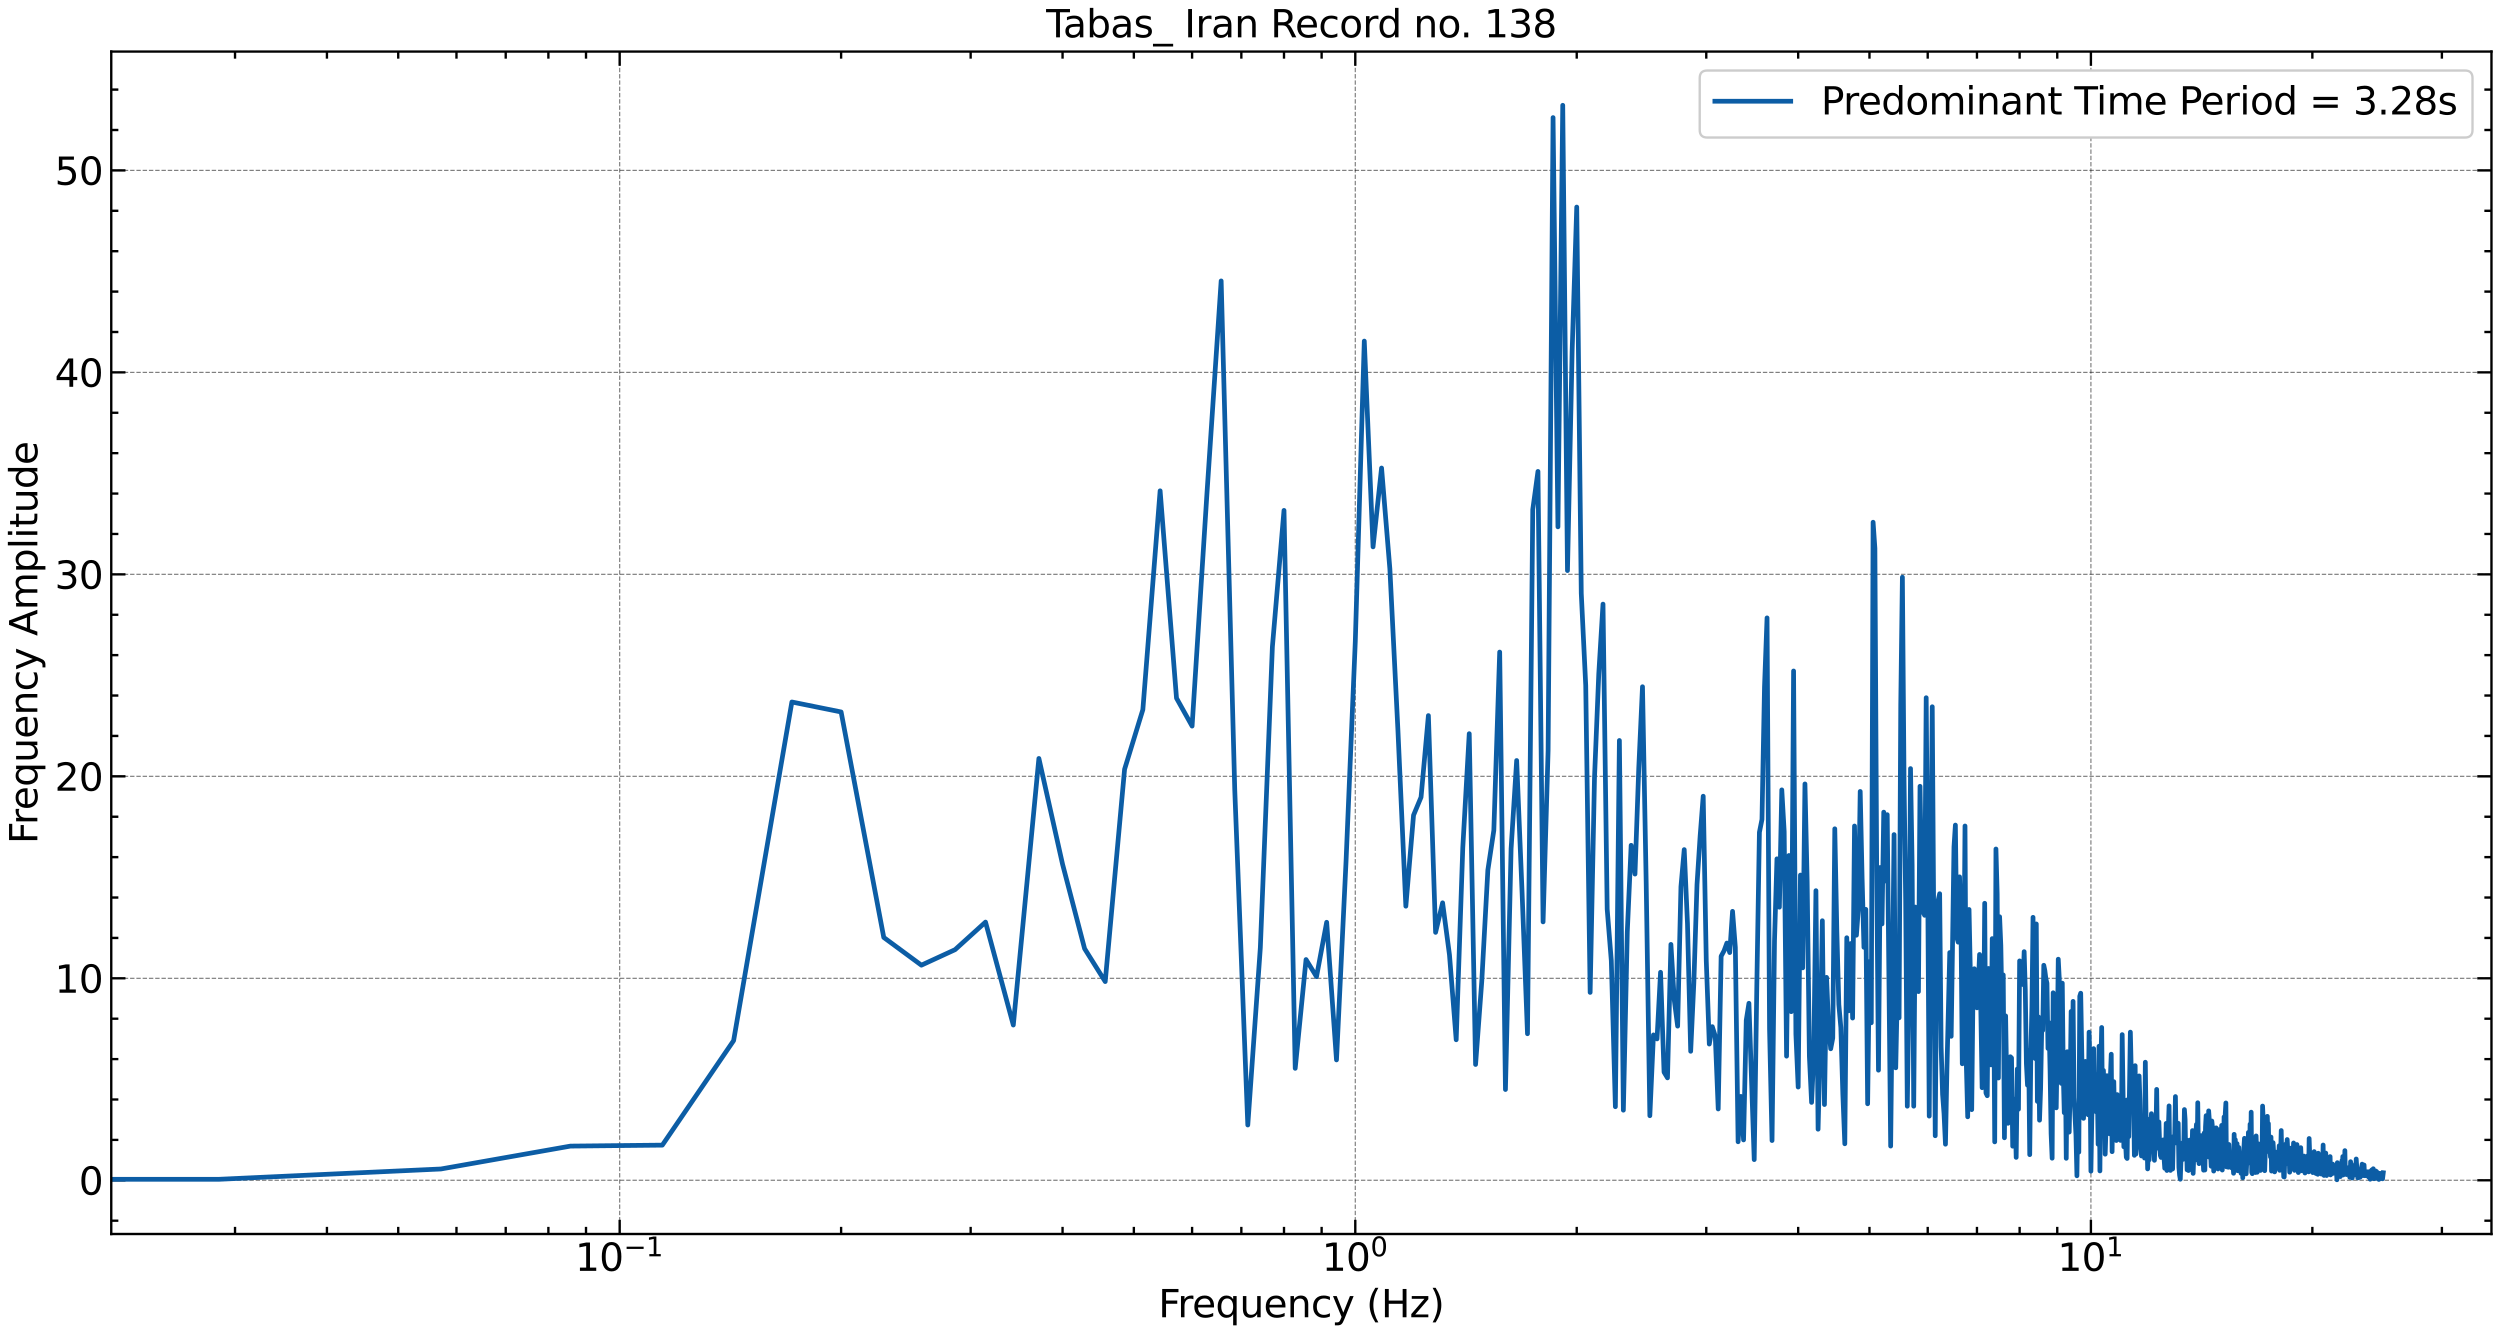 <?xml version="1.0" encoding="utf-8" standalone="no"?>
<!DOCTYPE svg PUBLIC "-//W3C//DTD SVG 1.1//EN"
  "http://www.w3.org/Graphics/SVG/1.1/DTD/svg11.dtd">
<svg xmlns:xlink="http://www.w3.org/1999/xlink" width="1054.945pt" height="562.788pt" viewBox="0 0 1054.945 562.788" xmlns="http://www.w3.org/2000/svg" version="1.1">
 <defs>
  <style type="text/css">*{stroke-linejoin: round; stroke-linecap: butt}</style>
 </defs>
 <g id="figure_1">
  <g id="patch_1">
   <path d="M 0 562.788 
L 1054.945 562.788 
L 1054.945 0 
L 0 0 
z
" style="fill: #ffffff"/>
  </g>
  <g id="axes_1">
   <g id="patch_2">
    <path d="M 46.945 520.717 
L 1051.345 520.717 
L 1051.345 21.758 
L 46.945 21.758 
z
" style="fill: #ffffff"/>
   </g>
   <g id="matplotlib.axis_1">
    <g id="xtick_1">
     <g id="line2d_1">
      <path d="M 261.487 520.717 
L 261.487 21.758 
" clip-path="url(#p6a8bb98119)" style="fill: none; stroke-dasharray: 1.85,0.8; stroke-dashoffset: 0; stroke: #000000; stroke-opacity: 0.5; stroke-width: 0.5"/>
     </g>
     <g id="line2d_2">
      <defs>
       <path id="mca5353587d" d="M 0 0 
L 0 -6 
" style="stroke: #000000"/>
      </defs>
      <g>
       <use xlink:href="#mca5353587d" x="261.487" y="520.717" style="stroke: #000000"/>
      </g>
     </g>
     <g id="line2d_3">
      <defs>
       <path id="me0966c2d0d" d="M 0 0 
L 0 6 
" style="stroke: #000000"/>
      </defs>
      <g>
       <use xlink:href="#me0966c2d0d" x="261.487" y="21.758" style="stroke: #000000"/>
      </g>
     </g>
     <g id="text_1">
      <!-- $\mathdefault{10^{-1}}$ -->
      <g transform="translate(242.687 536.375) scale(0.16 -0.16)">
       <defs>
        <path id="DejaVuSans-31" d="M 794 531 
L 1825 531 
L 1825 4091 
L 703 3866 
L 703 4441 
L 1819 4666 
L 2450 4666 
L 2450 531 
L 3481 531 
L 3481 0 
L 794 0 
L 794 531 
z
" transform="scale(0.016)"/>
        <path id="DejaVuSans-30" d="M 2034 4250 
Q 1547 4250 1301 3770 
Q 1056 3291 1056 2328 
Q 1056 1369 1301 889 
Q 1547 409 2034 409 
Q 2525 409 2770 889 
Q 3016 1369 3016 2328 
Q 3016 3291 2770 3770 
Q 2525 4250 2034 4250 
z
M 2034 4750 
Q 2819 4750 3233 4129 
Q 3647 3509 3647 2328 
Q 3647 1150 3233 529 
Q 2819 -91 2034 -91 
Q 1250 -91 836 529 
Q 422 1150 422 2328 
Q 422 3509 836 4129 
Q 1250 4750 2034 4750 
z
" transform="scale(0.016)"/>
        <path id="DejaVuSans-2212" d="M 678 2272 
L 4684 2272 
L 4684 1741 
L 678 1741 
L 678 2272 
z
" transform="scale(0.016)"/>
       </defs>
       <use xlink:href="#DejaVuSans-31" transform="translate(0 0.684)"/>
       <use xlink:href="#DejaVuSans-30" transform="translate(63.623 0.684)"/>
       <use xlink:href="#DejaVuSans-2212" transform="translate(128.203 38.966) scale(0.7)"/>
       <use xlink:href="#DejaVuSans-31" transform="translate(186.855 38.966) scale(0.7)"/>
      </g>
     </g>
    </g>
    <g id="xtick_2">
     <g id="line2d_4">
      <path d="M 571.902 520.717 
L 571.902 21.758 
" clip-path="url(#p6a8bb98119)" style="fill: none; stroke-dasharray: 1.85,0.8; stroke-dashoffset: 0; stroke: #000000; stroke-opacity: 0.5; stroke-width: 0.5"/>
     </g>
     <g id="line2d_5">
      <g>
       <use xlink:href="#mca5353587d" x="571.902" y="520.717" style="stroke: #000000"/>
      </g>
     </g>
     <g id="line2d_6">
      <g>
       <use xlink:href="#me0966c2d0d" x="571.902" y="21.758" style="stroke: #000000"/>
      </g>
     </g>
     <g id="text_2">
      <!-- $\mathdefault{10^{0}}$ -->
      <g transform="translate(557.822 536.375) scale(0.16 -0.16)">
       <use xlink:href="#DejaVuSans-31" transform="translate(0 0.766)"/>
       <use xlink:href="#DejaVuSans-30" transform="translate(63.623 0.766)"/>
       <use xlink:href="#DejaVuSans-30" transform="translate(128.203 39.047) scale(0.7)"/>
      </g>
     </g>
    </g>
    <g id="xtick_3">
     <g id="line2d_7">
      <path d="M 882.318 520.717 
L 882.318 21.758 
" clip-path="url(#p6a8bb98119)" style="fill: none; stroke-dasharray: 1.85,0.8; stroke-dashoffset: 0; stroke: #000000; stroke-opacity: 0.5; stroke-width: 0.5"/>
     </g>
     <g id="line2d_8">
      <g>
       <use xlink:href="#mca5353587d" x="882.318" y="520.717" style="stroke: #000000"/>
      </g>
     </g>
     <g id="line2d_9">
      <g>
       <use xlink:href="#me0966c2d0d" x="882.318" y="21.758" style="stroke: #000000"/>
      </g>
     </g>
     <g id="text_3">
      <!-- $\mathdefault{10^{1}}$ -->
      <g transform="translate(868.238 536.375) scale(0.16 -0.16)">
       <use xlink:href="#DejaVuSans-31" transform="translate(0 0.684)"/>
       <use xlink:href="#DejaVuSans-30" transform="translate(63.623 0.684)"/>
       <use xlink:href="#DejaVuSans-31" transform="translate(128.203 38.966) scale(0.7)"/>
      </g>
     </g>
    </g>
    <g id="xtick_4">
     <g id="line2d_10">
      <defs>
       <path id="m214739eeca" d="M 0 0 
L 0 -3 
" style="stroke: #000000"/>
      </defs>
      <g>
       <use xlink:href="#m214739eeca" x="99.177" y="520.717" style="stroke: #000000"/>
      </g>
     </g>
     <g id="line2d_11">
      <defs>
       <path id="m23e80ca654" d="M 0 0 
L 0 3 
" style="stroke: #000000"/>
      </defs>
      <g>
       <use xlink:href="#m23e80ca654" x="99.177" y="21.758" style="stroke: #000000"/>
      </g>
     </g>
    </g>
    <g id="xtick_5">
     <g id="line2d_12">
      <g>
       <use xlink:href="#m214739eeca" x="137.96" y="520.717" style="stroke: #000000"/>
      </g>
     </g>
     <g id="line2d_13">
      <g>
       <use xlink:href="#m23e80ca654" x="137.96" y="21.758" style="stroke: #000000"/>
      </g>
     </g>
    </g>
    <g id="xtick_6">
     <g id="line2d_14">
      <g>
       <use xlink:href="#m214739eeca" x="168.042" y="520.717" style="stroke: #000000"/>
      </g>
     </g>
     <g id="line2d_15">
      <g>
       <use xlink:href="#m23e80ca654" x="168.042" y="21.758" style="stroke: #000000"/>
      </g>
     </g>
    </g>
    <g id="xtick_7">
     <g id="line2d_16">
      <g>
       <use xlink:href="#m214739eeca" x="192.621" y="520.717" style="stroke: #000000"/>
      </g>
     </g>
     <g id="line2d_17">
      <g>
       <use xlink:href="#m23e80ca654" x="192.621" y="21.758" style="stroke: #000000"/>
      </g>
     </g>
    </g>
    <g id="xtick_8">
     <g id="line2d_18">
      <g>
       <use xlink:href="#m214739eeca" x="213.403" y="520.717" style="stroke: #000000"/>
      </g>
     </g>
     <g id="line2d_19">
      <g>
       <use xlink:href="#m23e80ca654" x="213.403" y="21.758" style="stroke: #000000"/>
      </g>
     </g>
    </g>
    <g id="xtick_9">
     <g id="line2d_20">
      <g>
       <use xlink:href="#m214739eeca" x="231.404" y="520.717" style="stroke: #000000"/>
      </g>
     </g>
     <g id="line2d_21">
      <g>
       <use xlink:href="#m23e80ca654" x="231.404" y="21.758" style="stroke: #000000"/>
      </g>
     </g>
    </g>
    <g id="xtick_10">
     <g id="line2d_22">
      <g>
       <use xlink:href="#m214739eeca" x="247.283" y="520.717" style="stroke: #000000"/>
      </g>
     </g>
     <g id="line2d_23">
      <g>
       <use xlink:href="#m23e80ca654" x="247.283" y="21.758" style="stroke: #000000"/>
      </g>
     </g>
    </g>
    <g id="xtick_11">
     <g id="line2d_24">
      <g>
       <use xlink:href="#m214739eeca" x="354.931" y="520.717" style="stroke: #000000"/>
      </g>
     </g>
     <g id="line2d_25">
      <g>
       <use xlink:href="#m23e80ca654" x="354.931" y="21.758" style="stroke: #000000"/>
      </g>
     </g>
    </g>
    <g id="xtick_12">
     <g id="line2d_26">
      <g>
       <use xlink:href="#m214739eeca" x="409.593" y="520.717" style="stroke: #000000"/>
      </g>
     </g>
     <g id="line2d_27">
      <g>
       <use xlink:href="#m23e80ca654" x="409.593" y="21.758" style="stroke: #000000"/>
      </g>
     </g>
    </g>
    <g id="xtick_13">
     <g id="line2d_28">
      <g>
       <use xlink:href="#m214739eeca" x="448.376" y="520.717" style="stroke: #000000"/>
      </g>
     </g>
     <g id="line2d_29">
      <g>
       <use xlink:href="#m23e80ca654" x="448.376" y="21.758" style="stroke: #000000"/>
      </g>
     </g>
    </g>
    <g id="xtick_14">
     <g id="line2d_30">
      <g>
       <use xlink:href="#m214739eeca" x="478.458" y="520.717" style="stroke: #000000"/>
      </g>
     </g>
     <g id="line2d_31">
      <g>
       <use xlink:href="#m23e80ca654" x="478.458" y="21.758" style="stroke: #000000"/>
      </g>
     </g>
    </g>
    <g id="xtick_15">
     <g id="line2d_32">
      <g>
       <use xlink:href="#m214739eeca" x="503.037" y="520.717" style="stroke: #000000"/>
      </g>
     </g>
     <g id="line2d_33">
      <g>
       <use xlink:href="#m23e80ca654" x="503.037" y="21.758" style="stroke: #000000"/>
      </g>
     </g>
    </g>
    <g id="xtick_16">
     <g id="line2d_34">
      <g>
       <use xlink:href="#m214739eeca" x="523.818" y="520.717" style="stroke: #000000"/>
      </g>
     </g>
     <g id="line2d_35">
      <g>
       <use xlink:href="#m23e80ca654" x="523.818" y="21.758" style="stroke: #000000"/>
      </g>
     </g>
    </g>
    <g id="xtick_17">
     <g id="line2d_36">
      <g>
       <use xlink:href="#m214739eeca" x="541.82" y="520.717" style="stroke: #000000"/>
      </g>
     </g>
     <g id="line2d_37">
      <g>
       <use xlink:href="#m23e80ca654" x="541.82" y="21.758" style="stroke: #000000"/>
      </g>
     </g>
    </g>
    <g id="xtick_18">
     <g id="line2d_38">
      <g>
       <use xlink:href="#m214739eeca" x="557.698" y="520.717" style="stroke: #000000"/>
      </g>
     </g>
     <g id="line2d_39">
      <g>
       <use xlink:href="#m23e80ca654" x="557.698" y="21.758" style="stroke: #000000"/>
      </g>
     </g>
    </g>
    <g id="xtick_19">
     <g id="line2d_40">
      <g>
       <use xlink:href="#m214739eeca" x="665.347" y="520.717" style="stroke: #000000"/>
      </g>
     </g>
     <g id="line2d_41">
      <g>
       <use xlink:href="#m23e80ca654" x="665.347" y="21.758" style="stroke: #000000"/>
      </g>
     </g>
    </g>
    <g id="xtick_20">
     <g id="line2d_42">
      <g>
       <use xlink:href="#m214739eeca" x="720.008" y="520.717" style="stroke: #000000"/>
      </g>
     </g>
     <g id="line2d_43">
      <g>
       <use xlink:href="#m23e80ca654" x="720.008" y="21.758" style="stroke: #000000"/>
      </g>
     </g>
    </g>
    <g id="xtick_21">
     <g id="line2d_44">
      <g>
       <use xlink:href="#m214739eeca" x="758.791" y="520.717" style="stroke: #000000"/>
      </g>
     </g>
     <g id="line2d_45">
      <g>
       <use xlink:href="#m23e80ca654" x="758.791" y="21.758" style="stroke: #000000"/>
      </g>
     </g>
    </g>
    <g id="xtick_22">
     <g id="line2d_46">
      <g>
       <use xlink:href="#m214739eeca" x="788.873" y="520.717" style="stroke: #000000"/>
      </g>
     </g>
     <g id="line2d_47">
      <g>
       <use xlink:href="#m23e80ca654" x="788.873" y="21.758" style="stroke: #000000"/>
      </g>
     </g>
    </g>
    <g id="xtick_23">
     <g id="line2d_48">
      <g>
       <use xlink:href="#m214739eeca" x="813.453" y="520.717" style="stroke: #000000"/>
      </g>
     </g>
     <g id="line2d_49">
      <g>
       <use xlink:href="#m23e80ca654" x="813.453" y="21.758" style="stroke: #000000"/>
      </g>
     </g>
    </g>
    <g id="xtick_24">
     <g id="line2d_50">
      <g>
       <use xlink:href="#m214739eeca" x="834.234" y="520.717" style="stroke: #000000"/>
      </g>
     </g>
     <g id="line2d_51">
      <g>
       <use xlink:href="#m23e80ca654" x="834.234" y="21.758" style="stroke: #000000"/>
      </g>
     </g>
    </g>
    <g id="xtick_25">
     <g id="line2d_52">
      <g>
       <use xlink:href="#m214739eeca" x="852.235" y="520.717" style="stroke: #000000"/>
      </g>
     </g>
     <g id="line2d_53">
      <g>
       <use xlink:href="#m23e80ca654" x="852.235" y="21.758" style="stroke: #000000"/>
      </g>
     </g>
    </g>
    <g id="xtick_26">
     <g id="line2d_54">
      <g>
       <use xlink:href="#m214739eeca" x="868.114" y="520.717" style="stroke: #000000"/>
      </g>
     </g>
     <g id="line2d_55">
      <g>
       <use xlink:href="#m23e80ca654" x="868.114" y="21.758" style="stroke: #000000"/>
      </g>
     </g>
    </g>
    <g id="xtick_27">
     <g id="line2d_56">
      <g>
       <use xlink:href="#m214739eeca" x="975.762" y="520.717" style="stroke: #000000"/>
      </g>
     </g>
     <g id="line2d_57">
      <g>
       <use xlink:href="#m23e80ca654" x="975.762" y="21.758" style="stroke: #000000"/>
      </g>
     </g>
    </g>
    <g id="xtick_28">
     <g id="line2d_58">
      <g>
       <use xlink:href="#m214739eeca" x="1030.424" y="520.717" style="stroke: #000000"/>
      </g>
     </g>
     <g id="line2d_59">
      <g>
       <use xlink:href="#m23e80ca654" x="1030.424" y="21.758" style="stroke: #000000"/>
      </g>
     </g>
    </g>
    <g id="text_4">
     <!-- Frequency (Hz) -->
     <g transform="translate(488.817 555.86) scale(0.16 -0.16)">
      <defs>
       <path id="DejaVuSans-46" d="M 628 4666 
L 3309 4666 
L 3309 4134 
L 1259 4134 
L 1259 2759 
L 3109 2759 
L 3109 2228 
L 1259 2228 
L 1259 0 
L 628 0 
L 628 4666 
z
" transform="scale(0.016)"/>
       <path id="DejaVuSans-72" d="M 2631 2963 
Q 2534 3019 2420 3045 
Q 2306 3072 2169 3072 
Q 1681 3072 1420 2755 
Q 1159 2438 1159 1844 
L 1159 0 
L 581 0 
L 581 3500 
L 1159 3500 
L 1159 2956 
Q 1341 3275 1631 3429 
Q 1922 3584 2338 3584 
Q 2397 3584 2469 3576 
Q 2541 3569 2628 3553 
L 2631 2963 
z
" transform="scale(0.016)"/>
       <path id="DejaVuSans-65" d="M 3597 1894 
L 3597 1613 
L 953 1613 
Q 991 1019 1311 708 
Q 1631 397 2203 397 
Q 2534 397 2845 478 
Q 3156 559 3463 722 
L 3463 178 
Q 3153 47 2828 -22 
Q 2503 -91 2169 -91 
Q 1331 -91 842 396 
Q 353 884 353 1716 
Q 353 2575 817 3079 
Q 1281 3584 2069 3584 
Q 2775 3584 3186 3129 
Q 3597 2675 3597 1894 
z
M 3022 2063 
Q 3016 2534 2758 2815 
Q 2500 3097 2075 3097 
Q 1594 3097 1305 2825 
Q 1016 2553 972 2059 
L 3022 2063 
z
" transform="scale(0.016)"/>
       <path id="DejaVuSans-71" d="M 947 1747 
Q 947 1113 1208 752 
Q 1469 391 1925 391 
Q 2381 391 2643 752 
Q 2906 1113 2906 1747 
Q 2906 2381 2643 2742 
Q 2381 3103 1925 3103 
Q 1469 3103 1208 2742 
Q 947 2381 947 1747 
z
M 2906 525 
Q 2725 213 2448 61 
Q 2172 -91 1784 -91 
Q 1150 -91 751 415 
Q 353 922 353 1747 
Q 353 2572 751 3078 
Q 1150 3584 1784 3584 
Q 2172 3584 2448 3432 
Q 2725 3281 2906 2969 
L 2906 3500 
L 3481 3500 
L 3481 -1331 
L 2906 -1331 
L 2906 525 
z
" transform="scale(0.016)"/>
       <path id="DejaVuSans-75" d="M 544 1381 
L 544 3500 
L 1119 3500 
L 1119 1403 
Q 1119 906 1312 657 
Q 1506 409 1894 409 
Q 2359 409 2629 706 
Q 2900 1003 2900 1516 
L 2900 3500 
L 3475 3500 
L 3475 0 
L 2900 0 
L 2900 538 
Q 2691 219 2414 64 
Q 2138 -91 1772 -91 
Q 1169 -91 856 284 
Q 544 659 544 1381 
z
M 1991 3584 
L 1991 3584 
z
" transform="scale(0.016)"/>
       <path id="DejaVuSans-6e" d="M 3513 2113 
L 3513 0 
L 2938 0 
L 2938 2094 
Q 2938 2591 2744 2837 
Q 2550 3084 2163 3084 
Q 1697 3084 1428 2787 
Q 1159 2491 1159 1978 
L 1159 0 
L 581 0 
L 581 3500 
L 1159 3500 
L 1159 2956 
Q 1366 3272 1645 3428 
Q 1925 3584 2291 3584 
Q 2894 3584 3203 3211 
Q 3513 2838 3513 2113 
z
" transform="scale(0.016)"/>
       <path id="DejaVuSans-63" d="M 3122 3366 
L 3122 2828 
Q 2878 2963 2633 3030 
Q 2388 3097 2138 3097 
Q 1578 3097 1268 2742 
Q 959 2388 959 1747 
Q 959 1106 1268 751 
Q 1578 397 2138 397 
Q 2388 397 2633 464 
Q 2878 531 3122 666 
L 3122 134 
Q 2881 22 2623 -34 
Q 2366 -91 2075 -91 
Q 1284 -91 818 406 
Q 353 903 353 1747 
Q 353 2603 823 3093 
Q 1294 3584 2113 3584 
Q 2378 3584 2631 3529 
Q 2884 3475 3122 3366 
z
" transform="scale(0.016)"/>
       <path id="DejaVuSans-79" d="M 2059 -325 
Q 1816 -950 1584 -1140 
Q 1353 -1331 966 -1331 
L 506 -1331 
L 506 -850 
L 844 -850 
Q 1081 -850 1212 -737 
Q 1344 -625 1503 -206 
L 1606 56 
L 191 3500 
L 800 3500 
L 1894 763 
L 2988 3500 
L 3597 3500 
L 2059 -325 
z
" transform="scale(0.016)"/>
       <path id="DejaVuSans-20" transform="scale(0.016)"/>
       <path id="DejaVuSans-28" d="M 1984 4856 
Q 1566 4138 1362 3434 
Q 1159 2731 1159 2009 
Q 1159 1288 1364 580 
Q 1569 -128 1984 -844 
L 1484 -844 
Q 1016 -109 783 600 
Q 550 1309 550 2009 
Q 550 2706 781 3412 
Q 1013 4119 1484 4856 
L 1984 4856 
z
" transform="scale(0.016)"/>
       <path id="DejaVuSans-48" d="M 628 4666 
L 1259 4666 
L 1259 2753 
L 3553 2753 
L 3553 4666 
L 4184 4666 
L 4184 0 
L 3553 0 
L 3553 2222 
L 1259 2222 
L 1259 0 
L 628 0 
L 628 4666 
z
" transform="scale(0.016)"/>
       <path id="DejaVuSans-7a" d="M 353 3500 
L 3084 3500 
L 3084 2975 
L 922 459 
L 3084 459 
L 3084 0 
L 275 0 
L 275 525 
L 2438 3041 
L 353 3041 
L 353 3500 
z
" transform="scale(0.016)"/>
       <path id="DejaVuSans-29" d="M 513 4856 
L 1013 4856 
Q 1481 4119 1714 3412 
Q 1947 2706 1947 2009 
Q 1947 1309 1714 600 
Q 1481 -109 1013 -844 
L 513 -844 
Q 928 -128 1133 580 
Q 1338 1288 1338 2009 
Q 1338 2731 1133 3434 
Q 928 4138 513 4856 
z
" transform="scale(0.016)"/>
      </defs>
      <use xlink:href="#DejaVuSans-46"/>
      <use xlink:href="#DejaVuSans-72" x="50.27"/>
      <use xlink:href="#DejaVuSans-65" x="89.133"/>
      <use xlink:href="#DejaVuSans-71" x="150.656"/>
      <use xlink:href="#DejaVuSans-75" x="214.133"/>
      <use xlink:href="#DejaVuSans-65" x="277.512"/>
      <use xlink:href="#DejaVuSans-6e" x="339.035"/>
      <use xlink:href="#DejaVuSans-63" x="402.414"/>
      <use xlink:href="#DejaVuSans-79" x="457.395"/>
      <use xlink:href="#DejaVuSans-20" x="516.574"/>
      <use xlink:href="#DejaVuSans-28" x="548.361"/>
      <use xlink:href="#DejaVuSans-48" x="587.375"/>
      <use xlink:href="#DejaVuSans-7a" x="662.57"/>
      <use xlink:href="#DejaVuSans-29" x="715.061"/>
     </g>
    </g>
   </g>
   <g id="matplotlib.axis_2">
    <g id="ytick_1">
     <g id="line2d_60">
      <path d="M 46.945 498.055 
L 1051.345 498.055 
" clip-path="url(#p6a8bb98119)" style="fill: none; stroke-dasharray: 1.85,0.8; stroke-dashoffset: 0; stroke: #000000; stroke-opacity: 0.5; stroke-width: 0.5"/>
     </g>
     <g id="line2d_61">
      <defs>
       <path id="m4b5ab1fc5b" d="M 0 0 
L 6 0 
" style="stroke: #000000"/>
      </defs>
      <g>
       <use xlink:href="#m4b5ab1fc5b" x="46.945" y="498.055" style="stroke: #000000"/>
      </g>
     </g>
     <g id="line2d_62">
      <defs>
       <path id="m413ba8ee54" d="M 0 0 
L -6 0 
" style="stroke: #000000"/>
      </defs>
      <g>
       <use xlink:href="#m413ba8ee54" x="1051.345" y="498.055" style="stroke: #000000"/>
      </g>
     </g>
     <g id="text_5">
      <!-- 0 -->
      <g transform="translate(33.265 504.134) scale(0.16 -0.16)">
       <use xlink:href="#DejaVuSans-30"/>
      </g>
     </g>
    </g>
    <g id="ytick_2">
     <g id="line2d_63">
      <path d="M 46.945 412.825 
L 1051.345 412.825 
" clip-path="url(#p6a8bb98119)" style="fill: none; stroke-dasharray: 1.85,0.8; stroke-dashoffset: 0; stroke: #000000; stroke-opacity: 0.5; stroke-width: 0.5"/>
     </g>
     <g id="line2d_64">
      <g>
       <use xlink:href="#m4b5ab1fc5b" x="46.945" y="412.825" style="stroke: #000000"/>
      </g>
     </g>
     <g id="line2d_65">
      <g>
       <use xlink:href="#m413ba8ee54" x="1051.345" y="412.825" style="stroke: #000000"/>
      </g>
     </g>
     <g id="text_6">
      <!-- 10 -->
      <g transform="translate(23.085 418.904) scale(0.16 -0.16)">
       <use xlink:href="#DejaVuSans-31"/>
       <use xlink:href="#DejaVuSans-30" x="63.623"/>
      </g>
     </g>
    </g>
    <g id="ytick_3">
     <g id="line2d_66">
      <path d="M 46.945 327.596 
L 1051.345 327.596 
" clip-path="url(#p6a8bb98119)" style="fill: none; stroke-dasharray: 1.85,0.8; stroke-dashoffset: 0; stroke: #000000; stroke-opacity: 0.5; stroke-width: 0.5"/>
     </g>
     <g id="line2d_67">
      <g>
       <use xlink:href="#m4b5ab1fc5b" x="46.945" y="327.596" style="stroke: #000000"/>
      </g>
     </g>
     <g id="line2d_68">
      <g>
       <use xlink:href="#m413ba8ee54" x="1051.345" y="327.596" style="stroke: #000000"/>
      </g>
     </g>
     <g id="text_7">
      <!-- 20 -->
      <g transform="translate(23.085 333.674) scale(0.16 -0.16)">
       <defs>
        <path id="DejaVuSans-32" d="M 1228 531 
L 3431 531 
L 3431 0 
L 469 0 
L 469 531 
Q 828 903 1448 1529 
Q 2069 2156 2228 2338 
Q 2531 2678 2651 2914 
Q 2772 3150 2772 3378 
Q 2772 3750 2511 3984 
Q 2250 4219 1831 4219 
Q 1534 4219 1204 4116 
Q 875 4013 500 3803 
L 500 4441 
Q 881 4594 1212 4672 
Q 1544 4750 1819 4750 
Q 2544 4750 2975 4387 
Q 3406 4025 3406 3419 
Q 3406 3131 3298 2873 
Q 3191 2616 2906 2266 
Q 2828 2175 2409 1742 
Q 1991 1309 1228 531 
z
" transform="scale(0.016)"/>
       </defs>
       <use xlink:href="#DejaVuSans-32"/>
       <use xlink:href="#DejaVuSans-30" x="63.623"/>
      </g>
     </g>
    </g>
    <g id="ytick_4">
     <g id="line2d_69">
      <path d="M 46.945 242.366 
L 1051.345 242.366 
" clip-path="url(#p6a8bb98119)" style="fill: none; stroke-dasharray: 1.85,0.8; stroke-dashoffset: 0; stroke: #000000; stroke-opacity: 0.5; stroke-width: 0.5"/>
     </g>
     <g id="line2d_70">
      <g>
       <use xlink:href="#m4b5ab1fc5b" x="46.945" y="242.366" style="stroke: #000000"/>
      </g>
     </g>
     <g id="line2d_71">
      <g>
       <use xlink:href="#m413ba8ee54" x="1051.345" y="242.366" style="stroke: #000000"/>
      </g>
     </g>
     <g id="text_8">
      <!-- 30 -->
      <g transform="translate(23.085 248.445) scale(0.16 -0.16)">
       <defs>
        <path id="DejaVuSans-33" d="M 2597 2516 
Q 3050 2419 3304 2112 
Q 3559 1806 3559 1356 
Q 3559 666 3084 287 
Q 2609 -91 1734 -91 
Q 1441 -91 1130 -33 
Q 819 25 488 141 
L 488 750 
Q 750 597 1062 519 
Q 1375 441 1716 441 
Q 2309 441 2620 675 
Q 2931 909 2931 1356 
Q 2931 1769 2642 2001 
Q 2353 2234 1838 2234 
L 1294 2234 
L 1294 2753 
L 1863 2753 
Q 2328 2753 2575 2939 
Q 2822 3125 2822 3475 
Q 2822 3834 2567 4026 
Q 2313 4219 1838 4219 
Q 1578 4219 1281 4162 
Q 984 4106 628 3988 
L 628 4550 
Q 988 4650 1302 4700 
Q 1616 4750 1894 4750 
Q 2613 4750 3031 4423 
Q 3450 4097 3450 3541 
Q 3450 3153 3228 2886 
Q 3006 2619 2597 2516 
z
" transform="scale(0.016)"/>
       </defs>
       <use xlink:href="#DejaVuSans-33"/>
       <use xlink:href="#DejaVuSans-30" x="63.623"/>
      </g>
     </g>
    </g>
    <g id="ytick_5">
     <g id="line2d_72">
      <path d="M 46.945 157.136 
L 1051.345 157.136 
" clip-path="url(#p6a8bb98119)" style="fill: none; stroke-dasharray: 1.85,0.8; stroke-dashoffset: 0; stroke: #000000; stroke-opacity: 0.5; stroke-width: 0.5"/>
     </g>
     <g id="line2d_73">
      <g>
       <use xlink:href="#m4b5ab1fc5b" x="46.945" y="157.136" style="stroke: #000000"/>
      </g>
     </g>
     <g id="line2d_74">
      <g>
       <use xlink:href="#m413ba8ee54" x="1051.345" y="157.136" style="stroke: #000000"/>
      </g>
     </g>
     <g id="text_9">
      <!-- 40 -->
      <g transform="translate(23.085 163.215) scale(0.16 -0.16)">
       <defs>
        <path id="DejaVuSans-34" d="M 2419 4116 
L 825 1625 
L 2419 1625 
L 2419 4116 
z
M 2253 4666 
L 3047 4666 
L 3047 1625 
L 3713 1625 
L 3713 1100 
L 3047 1100 
L 3047 0 
L 2419 0 
L 2419 1100 
L 313 1100 
L 313 1709 
L 2253 4666 
z
" transform="scale(0.016)"/>
       </defs>
       <use xlink:href="#DejaVuSans-34"/>
       <use xlink:href="#DejaVuSans-30" x="63.623"/>
      </g>
     </g>
    </g>
    <g id="ytick_6">
     <g id="line2d_75">
      <path d="M 46.945 71.906 
L 1051.345 71.906 
" clip-path="url(#p6a8bb98119)" style="fill: none; stroke-dasharray: 1.85,0.8; stroke-dashoffset: 0; stroke: #000000; stroke-opacity: 0.5; stroke-width: 0.5"/>
     </g>
     <g id="line2d_76">
      <g>
       <use xlink:href="#m4b5ab1fc5b" x="46.945" y="71.906" style="stroke: #000000"/>
      </g>
     </g>
     <g id="line2d_77">
      <g>
       <use xlink:href="#m413ba8ee54" x="1051.345" y="71.906" style="stroke: #000000"/>
      </g>
     </g>
     <g id="text_10">
      <!-- 50 -->
      <g transform="translate(23.085 77.985) scale(0.16 -0.16)">
       <defs>
        <path id="DejaVuSans-35" d="M 691 4666 
L 3169 4666 
L 3169 4134 
L 1269 4134 
L 1269 2991 
Q 1406 3038 1543 3061 
Q 1681 3084 1819 3084 
Q 2600 3084 3056 2656 
Q 3513 2228 3513 1497 
Q 3513 744 3044 326 
Q 2575 -91 1722 -91 
Q 1428 -91 1123 -41 
Q 819 9 494 109 
L 494 744 
Q 775 591 1075 516 
Q 1375 441 1709 441 
Q 2250 441 2565 725 
Q 2881 1009 2881 1497 
Q 2881 1984 2565 2268 
Q 2250 2553 1709 2553 
Q 1456 2553 1204 2497 
Q 953 2441 691 2322 
L 691 4666 
z
" transform="scale(0.016)"/>
       </defs>
       <use xlink:href="#DejaVuSans-35"/>
       <use xlink:href="#DejaVuSans-30" x="63.623"/>
      </g>
     </g>
    </g>
    <g id="ytick_7">
     <g id="line2d_78">
      <defs>
       <path id="m6bbe118ddc" d="M 0 0 
L 3 0 
" style="stroke: #000000"/>
      </defs>
      <g>
       <use xlink:href="#m6bbe118ddc" x="46.945" y="515.101" style="stroke: #000000"/>
      </g>
     </g>
     <g id="line2d_79">
      <defs>
       <path id="m0208845d86" d="M 0 0 
L -3 0 
" style="stroke: #000000"/>
      </defs>
      <g>
       <use xlink:href="#m0208845d86" x="1051.345" y="515.101" style="stroke: #000000"/>
      </g>
     </g>
    </g>
    <g id="ytick_8">
     <g id="line2d_80">
      <g>
       <use xlink:href="#m6bbe118ddc" x="46.945" y="481.009" style="stroke: #000000"/>
      </g>
     </g>
     <g id="line2d_81">
      <g>
       <use xlink:href="#m0208845d86" x="1051.345" y="481.009" style="stroke: #000000"/>
      </g>
     </g>
    </g>
    <g id="ytick_9">
     <g id="line2d_82">
      <g>
       <use xlink:href="#m6bbe118ddc" x="46.945" y="463.963" style="stroke: #000000"/>
      </g>
     </g>
     <g id="line2d_83">
      <g>
       <use xlink:href="#m0208845d86" x="1051.345" y="463.963" style="stroke: #000000"/>
      </g>
     </g>
    </g>
    <g id="ytick_10">
     <g id="line2d_84">
      <g>
       <use xlink:href="#m6bbe118ddc" x="46.945" y="446.917" style="stroke: #000000"/>
      </g>
     </g>
     <g id="line2d_85">
      <g>
       <use xlink:href="#m0208845d86" x="1051.345" y="446.917" style="stroke: #000000"/>
      </g>
     </g>
    </g>
    <g id="ytick_11">
     <g id="line2d_86">
      <g>
       <use xlink:href="#m6bbe118ddc" x="46.945" y="429.871" style="stroke: #000000"/>
      </g>
     </g>
     <g id="line2d_87">
      <g>
       <use xlink:href="#m0208845d86" x="1051.345" y="429.871" style="stroke: #000000"/>
      </g>
     </g>
    </g>
    <g id="ytick_12">
     <g id="line2d_88">
      <g>
       <use xlink:href="#m6bbe118ddc" x="46.945" y="395.78" style="stroke: #000000"/>
      </g>
     </g>
     <g id="line2d_89">
      <g>
       <use xlink:href="#m0208845d86" x="1051.345" y="395.78" style="stroke: #000000"/>
      </g>
     </g>
    </g>
    <g id="ytick_13">
     <g id="line2d_90">
      <g>
       <use xlink:href="#m6bbe118ddc" x="46.945" y="378.734" style="stroke: #000000"/>
      </g>
     </g>
     <g id="line2d_91">
      <g>
       <use xlink:href="#m0208845d86" x="1051.345" y="378.734" style="stroke: #000000"/>
      </g>
     </g>
    </g>
    <g id="ytick_14">
     <g id="line2d_92">
      <g>
       <use xlink:href="#m6bbe118ddc" x="46.945" y="361.688" style="stroke: #000000"/>
      </g>
     </g>
     <g id="line2d_93">
      <g>
       <use xlink:href="#m0208845d86" x="1051.345" y="361.688" style="stroke: #000000"/>
      </g>
     </g>
    </g>
    <g id="ytick_15">
     <g id="line2d_94">
      <g>
       <use xlink:href="#m6bbe118ddc" x="46.945" y="344.642" style="stroke: #000000"/>
      </g>
     </g>
     <g id="line2d_95">
      <g>
       <use xlink:href="#m0208845d86" x="1051.345" y="344.642" style="stroke: #000000"/>
      </g>
     </g>
    </g>
    <g id="ytick_16">
     <g id="line2d_96">
      <g>
       <use xlink:href="#m6bbe118ddc" x="46.945" y="310.55" style="stroke: #000000"/>
      </g>
     </g>
     <g id="line2d_97">
      <g>
       <use xlink:href="#m0208845d86" x="1051.345" y="310.55" style="stroke: #000000"/>
      </g>
     </g>
    </g>
    <g id="ytick_17">
     <g id="line2d_98">
      <g>
       <use xlink:href="#m6bbe118ddc" x="46.945" y="293.504" style="stroke: #000000"/>
      </g>
     </g>
     <g id="line2d_99">
      <g>
       <use xlink:href="#m0208845d86" x="1051.345" y="293.504" style="stroke: #000000"/>
      </g>
     </g>
    </g>
    <g id="ytick_18">
     <g id="line2d_100">
      <g>
       <use xlink:href="#m6bbe118ddc" x="46.945" y="276.458" style="stroke: #000000"/>
      </g>
     </g>
     <g id="line2d_101">
      <g>
       <use xlink:href="#m0208845d86" x="1051.345" y="276.458" style="stroke: #000000"/>
      </g>
     </g>
    </g>
    <g id="ytick_19">
     <g id="line2d_102">
      <g>
       <use xlink:href="#m6bbe118ddc" x="46.945" y="259.412" style="stroke: #000000"/>
      </g>
     </g>
     <g id="line2d_103">
      <g>
       <use xlink:href="#m0208845d86" x="1051.345" y="259.412" style="stroke: #000000"/>
      </g>
     </g>
    </g>
    <g id="ytick_20">
     <g id="line2d_104">
      <g>
       <use xlink:href="#m6bbe118ddc" x="46.945" y="225.32" style="stroke: #000000"/>
      </g>
     </g>
     <g id="line2d_105">
      <g>
       <use xlink:href="#m0208845d86" x="1051.345" y="225.32" style="stroke: #000000"/>
      </g>
     </g>
    </g>
    <g id="ytick_21">
     <g id="line2d_106">
      <g>
       <use xlink:href="#m6bbe118ddc" x="46.945" y="208.274" style="stroke: #000000"/>
      </g>
     </g>
     <g id="line2d_107">
      <g>
       <use xlink:href="#m0208845d86" x="1051.345" y="208.274" style="stroke: #000000"/>
      </g>
     </g>
    </g>
    <g id="ytick_22">
     <g id="line2d_108">
      <g>
       <use xlink:href="#m6bbe118ddc" x="46.945" y="191.228" style="stroke: #000000"/>
      </g>
     </g>
     <g id="line2d_109">
      <g>
       <use xlink:href="#m0208845d86" x="1051.345" y="191.228" style="stroke: #000000"/>
      </g>
     </g>
    </g>
    <g id="ytick_23">
     <g id="line2d_110">
      <g>
       <use xlink:href="#m6bbe118ddc" x="46.945" y="174.182" style="stroke: #000000"/>
      </g>
     </g>
     <g id="line2d_111">
      <g>
       <use xlink:href="#m0208845d86" x="1051.345" y="174.182" style="stroke: #000000"/>
      </g>
     </g>
    </g>
    <g id="ytick_24">
     <g id="line2d_112">
      <g>
       <use xlink:href="#m6bbe118ddc" x="46.945" y="140.09" style="stroke: #000000"/>
      </g>
     </g>
     <g id="line2d_113">
      <g>
       <use xlink:href="#m0208845d86" x="1051.345" y="140.09" style="stroke: #000000"/>
      </g>
     </g>
    </g>
    <g id="ytick_25">
     <g id="line2d_114">
      <g>
       <use xlink:href="#m6bbe118ddc" x="46.945" y="123.044" style="stroke: #000000"/>
      </g>
     </g>
     <g id="line2d_115">
      <g>
       <use xlink:href="#m0208845d86" x="1051.345" y="123.044" style="stroke: #000000"/>
      </g>
     </g>
    </g>
    <g id="ytick_26">
     <g id="line2d_116">
      <g>
       <use xlink:href="#m6bbe118ddc" x="46.945" y="105.998" style="stroke: #000000"/>
      </g>
     </g>
     <g id="line2d_117">
      <g>
       <use xlink:href="#m0208845d86" x="1051.345" y="105.998" style="stroke: #000000"/>
      </g>
     </g>
    </g>
    <g id="ytick_27">
     <g id="line2d_118">
      <g>
       <use xlink:href="#m6bbe118ddc" x="46.945" y="88.952" style="stroke: #000000"/>
      </g>
     </g>
     <g id="line2d_119">
      <g>
       <use xlink:href="#m0208845d86" x="1051.345" y="88.952" style="stroke: #000000"/>
      </g>
     </g>
    </g>
    <g id="ytick_28">
     <g id="line2d_120">
      <g>
       <use xlink:href="#m6bbe118ddc" x="46.945" y="54.86" style="stroke: #000000"/>
      </g>
     </g>
     <g id="line2d_121">
      <g>
       <use xlink:href="#m0208845d86" x="1051.345" y="54.86" style="stroke: #000000"/>
      </g>
     </g>
    </g>
    <g id="ytick_29">
     <g id="line2d_122">
      <g>
       <use xlink:href="#m6bbe118ddc" x="46.945" y="37.814" style="stroke: #000000"/>
      </g>
     </g>
     <g id="line2d_123">
      <g>
       <use xlink:href="#m0208845d86" x="1051.345" y="37.814" style="stroke: #000000"/>
      </g>
     </g>
    </g>
    <g id="text_11">
     <!-- Frequency Amplitude -->
     <g transform="translate(15.758 356.104) rotate(-90) scale(0.16 -0.16)">
      <defs>
       <path id="DejaVuSans-41" d="M 2188 4044 
L 1331 1722 
L 3047 1722 
L 2188 4044 
z
M 1831 4666 
L 2547 4666 
L 4325 0 
L 3669 0 
L 3244 1197 
L 1141 1197 
L 716 0 
L 50 0 
L 1831 4666 
z
" transform="scale(0.016)"/>
       <path id="DejaVuSans-6d" d="M 3328 2828 
Q 3544 3216 3844 3400 
Q 4144 3584 4550 3584 
Q 5097 3584 5394 3201 
Q 5691 2819 5691 2113 
L 5691 0 
L 5113 0 
L 5113 2094 
Q 5113 2597 4934 2840 
Q 4756 3084 4391 3084 
Q 3944 3084 3684 2787 
Q 3425 2491 3425 1978 
L 3425 0 
L 2847 0 
L 2847 2094 
Q 2847 2600 2669 2842 
Q 2491 3084 2119 3084 
Q 1678 3084 1418 2786 
Q 1159 2488 1159 1978 
L 1159 0 
L 581 0 
L 581 3500 
L 1159 3500 
L 1159 2956 
Q 1356 3278 1631 3431 
Q 1906 3584 2284 3584 
Q 2666 3584 2933 3390 
Q 3200 3197 3328 2828 
z
" transform="scale(0.016)"/>
       <path id="DejaVuSans-70" d="M 1159 525 
L 1159 -1331 
L 581 -1331 
L 581 3500 
L 1159 3500 
L 1159 2969 
Q 1341 3281 1617 3432 
Q 1894 3584 2278 3584 
Q 2916 3584 3314 3078 
Q 3713 2572 3713 1747 
Q 3713 922 3314 415 
Q 2916 -91 2278 -91 
Q 1894 -91 1617 61 
Q 1341 213 1159 525 
z
M 3116 1747 
Q 3116 2381 2855 2742 
Q 2594 3103 2138 3103 
Q 1681 3103 1420 2742 
Q 1159 2381 1159 1747 
Q 1159 1113 1420 752 
Q 1681 391 2138 391 
Q 2594 391 2855 752 
Q 3116 1113 3116 1747 
z
" transform="scale(0.016)"/>
       <path id="DejaVuSans-6c" d="M 603 4863 
L 1178 4863 
L 1178 0 
L 603 0 
L 603 4863 
z
" transform="scale(0.016)"/>
       <path id="DejaVuSans-69" d="M 603 3500 
L 1178 3500 
L 1178 0 
L 603 0 
L 603 3500 
z
M 603 4863 
L 1178 4863 
L 1178 4134 
L 603 4134 
L 603 4863 
z
" transform="scale(0.016)"/>
       <path id="DejaVuSans-74" d="M 1172 4494 
L 1172 3500 
L 2356 3500 
L 2356 3053 
L 1172 3053 
L 1172 1153 
Q 1172 725 1289 603 
Q 1406 481 1766 481 
L 2356 481 
L 2356 0 
L 1766 0 
Q 1100 0 847 248 
Q 594 497 594 1153 
L 594 3053 
L 172 3053 
L 172 3500 
L 594 3500 
L 594 4494 
L 1172 4494 
z
" transform="scale(0.016)"/>
       <path id="DejaVuSans-64" d="M 2906 2969 
L 2906 4863 
L 3481 4863 
L 3481 0 
L 2906 0 
L 2906 525 
Q 2725 213 2448 61 
Q 2172 -91 1784 -91 
Q 1150 -91 751 415 
Q 353 922 353 1747 
Q 353 2572 751 3078 
Q 1150 3584 1784 3584 
Q 2172 3584 2448 3432 
Q 2725 3281 2906 2969 
z
M 947 1747 
Q 947 1113 1208 752 
Q 1469 391 1925 391 
Q 2381 391 2643 752 
Q 2906 1113 2906 1747 
Q 2906 2381 2643 2742 
Q 2381 3103 1925 3103 
Q 1469 3103 1208 2742 
Q 947 2381 947 1747 
z
" transform="scale(0.016)"/>
      </defs>
      <use xlink:href="#DejaVuSans-46"/>
      <use xlink:href="#DejaVuSans-72" x="50.27"/>
      <use xlink:href="#DejaVuSans-65" x="89.133"/>
      <use xlink:href="#DejaVuSans-71" x="150.656"/>
      <use xlink:href="#DejaVuSans-75" x="214.133"/>
      <use xlink:href="#DejaVuSans-65" x="277.512"/>
      <use xlink:href="#DejaVuSans-6e" x="339.035"/>
      <use xlink:href="#DejaVuSans-63" x="402.414"/>
      <use xlink:href="#DejaVuSans-79" x="457.395"/>
      <use xlink:href="#DejaVuSans-20" x="516.574"/>
      <use xlink:href="#DejaVuSans-41" x="548.361"/>
      <use xlink:href="#DejaVuSans-6d" x="616.77"/>
      <use xlink:href="#DejaVuSans-70" x="714.182"/>
      <use xlink:href="#DejaVuSans-6c" x="777.658"/>
      <use xlink:href="#DejaVuSans-69" x="805.441"/>
      <use xlink:href="#DejaVuSans-74" x="833.225"/>
      <use xlink:href="#DejaVuSans-75" x="872.434"/>
      <use xlink:href="#DejaVuSans-64" x="935.812"/>
      <use xlink:href="#DejaVuSans-65" x="999.289"/>
     </g>
    </g>
   </g>
   <g id="line2d_124">
    <path d="M -1 497.627 
L 92.6 497.627 
L 186.044 493.285 
L 240.705 483.63 
L 279.488 483.22 
L 309.571 439.112 
L 334.15 296.223 
L 354.931 300.432 
L 372.933 395.585 
L 388.811 407.283 
L 403.015 400.738 
L 415.864 389.104 
L 427.594 432.542 
L 438.385 320.048 
L 448.376 364.687 
L 457.677 400.311 
L 466.377 414.205 
L 474.55 324.606 
L 482.256 299.471 
L 489.545 207.112 
L 496.459 294.603 
L 503.037 306.395 
L 509.308 208.233 
L 515.301 118.544 
L 521.039 333.362 
L 526.542 474.727 
L 531.829 399.941 
L 536.917 272.965 
L 541.82 215.379 
L 546.551 450.81 
L 551.121 404.912 
L 555.541 412.136 
L 559.822 389.177 
L 563.97 447.252 
L 567.994 363.586 
L 571.902 270.739 
L 575.7 143.932 
L 579.394 230.766 
L 582.989 197.501 
L 586.491 240.038 
L 589.904 308.386 
L 593.233 382.394 
L 596.481 344.006 
L 599.654 336.391 
L 602.753 301.96 
L 605.782 393.435 
L 608.745 380.971 
L 611.645 402.913 
L 614.483 438.755 
L 617.263 357.691 
L 619.986 309.602 
L 622.656 449.185 
L 625.274 414.069 
L 627.842 367.151 
L 630.362 350.392 
L 632.835 275.156 
L 635.264 459.747 
L 637.65 358.115 
L 639.995 320.92 
L 642.3 377.049 
L 644.565 436.211 
L 646.794 215.005 
L 648.986 198.931 
L 651.143 389.011 
L 653.266 316.73 
L 655.356 49.622 
L 657.414 222.312 
L 659.442 44.438 
L 661.439 240.773 
L 663.407 148.079 
L 665.347 87.381 
L 667.259 250.368 
L 669.144 289.269 
L 671.004 418.778 
L 672.838 328.364 
L 674.648 284.35 
L 676.433 254.928 
L 678.196 383.644 
L 679.935 405.376 
L 681.653 467.006 
L 683.348 312.47 
L 685.023 468.473 
L 686.677 393.279 
L 688.311 356.703 
L 689.926 368.843 
L 691.521 324.127 
L 693.098 289.789 
L 694.656 372.69 
L 696.197 470.808 
L 697.721 436.704 
L 699.227 438.393 
L 700.716 410.288 
L 702.19 452.42 
L 703.647 454.838 
L 705.089 398.521 
L 706.516 422.081 
L 707.927 433.011 
L 709.324 374.133 
L 710.707 358.521 
L 712.076 389.722 
L 713.431 443.62 
L 714.772 414.553 
L 716.1 373.229 
L 717.416 352.878 
L 718.718 335.989 
L 720.008 405.419 
L 721.286 440.571 
L 722.552 433.227 
L 723.806 437.246 
L 725.048 467.955 
L 726.28 403.496 
L 727.5 401.234 
L 728.709 397.95 
L 729.907 401.963 
L 731.095 384.565 
L 732.272 399.773 
L 733.439 481.8 
L 734.597 462.656 
L 735.744 481.017 
L 736.882 430.509 
L 738.01 423.366 
L 740.238 489.334 
L 741.339 415.86 
L 742.43 351.214 
L 743.513 345.754 
L 744.587 289.731 
L 745.653 260.736 
L 746.71 434.223 
L 747.759 481.288 
L 748.8 397.078 
L 749.833 362.409 
L 750.859 382.816 
L 751.876 333.307 
L 752.886 350.932 
L 753.888 445.675 
L 754.883 361 
L 755.871 426.901 
L 756.851 283.141 
L 757.825 436.341 
L 758.791 458.713 
L 759.751 369.269 
L 760.703 408.413 
L 761.649 330.807 
L 762.589 372.357 
L 763.522 445.74 
L 764.448 465.195 
L 765.369 444.955 
L 766.283 375.849 
L 767.19 476.507 
L 768.092 440.393 
L 768.988 388.526 
L 769.878 466.09 
L 770.762 412.43 
L 771.64 433.07 
L 772.513 442.565 
L 773.38 438.038 
L 774.241 349.735 
L 775.097 392.668 
L 775.947 423.857 
L 776.793 433.572 
L 777.633 461.575 
L 778.467 482.648 
L 779.297 395.707 
L 780.122 426.54 
L 780.941 398.168 
L 781.756 429.592 
L 782.565 348.561 
L 783.37 394.645 
L 784.17 383.63 
L 784.966 333.975 
L 785.756 370.088 
L 786.542 399.752 
L 787.324 383.724 
L 788.101 465.766 
L 788.873 405.771 
L 789.642 431.59 
L 790.405 220.375 
L 791.165 231.35 
L 791.92 366.172 
L 792.671 451.592 
L 793.418 366.058 
L 794.161 389.882 
L 794.9 342.712 
L 795.634 371.745 
L 796.365 343.772 
L 797.815 483.623 
L 799.249 352.177 
L 799.96 450.597 
L 800.668 416.569 
L 801.372 429.501 
L 802.072 297.502 
L 802.769 243.569 
L 803.462 329.327 
L 804.151 379.908 
L 804.838 466.798 
L 805.52 418.77 
L 806.199 324.325 
L 806.875 365.079 
L 807.547 466.787 
L 808.216 382.77 
L 808.882 384.98 
L 809.545 418.439 
L 810.204 331.803 
L 810.86 371.767 
L 811.513 384.951 
L 812.162 386.24 
L 812.809 294.429 
L 813.453 373.401 
L 814.093 470.982 
L 814.73 375.243 
L 815.365 298.235 
L 816.625 479.261 
L 817.25 398.625 
L 817.873 379.936 
L 818.493 377.127 
L 819.11 441.684 
L 819.724 461.769 
L 820.335 469.918 
L 820.944 482.834 
L 821.55 451.515 
L 822.754 401.953 
L 823.351 437.305 
L 824.539 357.358 
L 825.129 348.168 
L 825.717 395.517 
L 826.301 397.573 
L 826.884 370.011 
L 827.464 387.652 
L 828.041 448.886 
L 828.616 421.038 
L 829.188 348.555 
L 829.758 449.399 
L 830.326 471.271 
L 830.891 383.784 
L 831.454 410.88 
L 832.015 468.237 
L 832.573 417.406 
L 833.129 408.784 
L 833.682 420.177 
L 834.234 425.282 
L 834.783 416.119 
L 835.33 402.763 
L 835.875 427.076 
L 836.417 458.986 
L 836.957 447.669 
L 837.496 381.168 
L 838.032 461.221 
L 838.566 462.37 
L 839.097 408.667 
L 839.627 447.699 
L 840.155 449.354 
L 840.68 396.073 
L 841.204 403.067 
L 841.725 481.844 
L 842.245 358.26 
L 842.762 377.264 
L 843.278 454.896 
L 843.791 386.851 
L 844.303 398.962 
L 844.813 426.832 
L 845.321 411.388 
L 845.826 480.119 
L 846.33 428.686 
L 846.832 459.755 
L 847.333 474.01 
L 847.831 467.701 
L 848.328 445.919 
L 848.822 446.418 
L 849.315 483.678 
L 849.806 463.778 
L 850.296 467.486 
L 850.783 488.388 
L 851.269 451.075 
L 851.753 468.073 
L 852.235 405.479 
L 852.716 412.743 
L 853.195 410.783 
L 853.672 415.464 
L 854.148 401.578 
L 854.622 417.566 
L 855.094 448.837 
L 855.564 457.928 
L 856.033 443.254 
L 856.501 487.234 
L 856.966 444.788 
L 857.43 424.644 
L 857.893 387.098 
L 858.354 433.591 
L 858.813 446.692 
L 859.271 389.891 
L 859.727 464.763 
L 860.182 429.12 
L 860.635 472.697 
L 861.086 459.578 
L 861.537 435.059 
L 861.985 434.802 
L 862.432 407.329 
L 862.878 409.542 
L 863.322 413.012 
L 863.765 414.869 
L 864.206 442.418 
L 864.646 431.557 
L 865.084 451.745 
L 865.521 478.417 
L 865.957 488.743 
L 866.391 418.922 
L 866.824 455.608 
L 867.685 467.488 
L 868.114 440.173 
L 868.541 404.76 
L 868.967 412.963 
L 869.392 442.491 
L 869.815 457.162 
L 870.237 414.868 
L 870.658 453.343 
L 871.077 469.555 
L 871.495 445.686 
L 871.912 488.782 
L 872.327 443.811 
L 872.741 469.762 
L 873.154 477.72 
L 873.566 458.629 
L 873.976 426.808 
L 874.385 456.219 
L 874.793 422.557 
L 875.2 463.022 
L 876.01 478.998 
L 876.413 496.15 
L 876.815 467.841 
L 877.215 486.177 
L 877.615 420.4 
L 878.013 419.116 
L 878.806 463.284 
L 879.201 471.921 
L 879.594 463.145 
L 879.987 447.904 
L 880.378 449.071 
L 880.768 456.974 
L 881.157 470.412 
L 881.545 435.553 
L 881.932 450.271 
L 882.318 494.209 
L 882.702 471.545 
L 883.086 461.21 
L 883.468 442.501 
L 883.85 467.984 
L 884.23 453.363 
L 884.609 469.216 
L 884.987 457.246 
L 885.365 482.848 
L 885.741 441.489 
L 886.116 494.101 
L 886.49 449.454 
L 886.862 433.579 
L 887.234 472.75 
L 887.605 451.686 
L 887.975 464.022 
L 888.344 487.043 
L 888.712 475.617 
L 889.079 453.921 
L 889.444 466.962 
L 889.809 456.79 
L 890.173 478.424 
L 890.536 454.397 
L 890.898 444.857 
L 891.259 485.98 
L 891.619 459.068 
L 891.978 456.44 
L 892.336 474.745 
L 892.693 462.449 
L 893.049 481.27 
L 893.405 461.89 
L 894.112 480.344 
L 894.465 476.661 
L 894.816 481.225 
L 895.167 480.025 
L 895.516 436.589 
L 896.213 483.915 
L 896.56 464.196 
L 896.906 481.731 
L 897.252 488.382 
L 897.596 488.85 
L 897.939 463.994 
L 898.282 479.644 
L 898.965 435.538 
L 899.644 465.135 
L 899.982 453.729 
L 900.319 461.142 
L 900.656 487.525 
L 900.992 449.696 
L 901.327 486.964 
L 901.661 482.495 
L 902.658 454.018 
L 902.989 463.994 
L 903.319 481.436 
L 903.648 487.794 
L 904.304 483.295 
L 904.631 485.073 
L 904.957 488.686 
L 905.282 448.234 
L 905.607 474.358 
L 905.931 477.367 
L 906.253 493.247 
L 906.576 485.922 
L 906.897 489.454 
L 907.218 472.197 
L 907.537 475.022 
L 907.856 469.951 
L 908.492 482.471 
L 908.809 484.282 
L 909.125 489.625 
L 909.441 479.783 
L 909.755 478.2 
L 910.069 459.702 
L 910.382 481.809 
L 910.695 484.532 
L 911.006 473.442 
L 911.317 482.493 
L 911.628 487.573 
L 911.937 488.421 
L 912.554 482.325 
L 912.862 480.999 
L 913.168 488.582 
L 913.474 492.996 
L 913.78 489.891 
L 914.084 474.046 
L 914.388 493.924 
L 915.296 466.665 
L 915.597 490.659 
L 915.898 493.886 
L 916.198 482.936 
L 916.497 483.613 
L 916.796 493.286 
L 917.094 479.616 
L 917.391 480.386 
L 917.688 478.847 
L 917.984 462.727 
L 918.279 482.283 
L 918.574 478.281 
L 918.868 477.071 
L 919.161 474 
L 919.454 492.639 
L 919.746 495.94 
L 920.037 497.61 
L 920.328 489.557 
L 920.618 484.934 
L 920.908 482.316 
L 921.197 489.232 
L 921.485 485.299 
L 921.773 468.214 
L 922.06 472.346 
L 922.347 489.036 
L 922.633 480.954 
L 922.918 493.654 
L 923.203 485.497 
L 923.487 493.937 
L 923.77 493.7 
L 924.053 481.08 
L 924.336 482.774 
L 924.617 487.616 
L 924.899 489.674 
L 925.179 477.084 
L 925.459 495.148 
L 926.017 480.043 
L 926.296 477.184 
L 926.573 478.391 
L 926.85 474.48 
L 927.127 489.489 
L 927.403 465.332 
L 927.678 485.842 
L 927.953 491.051 
L 928.227 483.981 
L 928.501 490.3 
L 928.774 479.208 
L 929.047 490.565 
L 929.319 482.29 
L 929.861 493.786 
L 930.132 478.088 
L 930.402 493.724 
L 930.671 475.543 
L 930.94 470.782 
L 931.208 488.19 
L 931.476 480.567 
L 931.743 482.929 
L 932.01 468.757 
L 932.276 472.604 
L 932.542 488.491 
L 932.807 486.456 
L 933.071 492.139 
L 933.336 473.037 
L 933.862 477.941 
L 934.125 494.171 
L 934.387 490.248 
L 934.648 488.82 
L 934.909 479.917 
L 935.17 475.938 
L 935.43 489.17 
L 935.689 489.638 
L 935.948 493.287 
L 936.207 488.303 
L 936.465 490.154 
L 936.722 476.625 
L 936.979 486.877 
L 937.236 488.851 
L 937.492 474.887 
L 937.747 493.734 
L 938.003 478.394 
L 938.257 490.283 
L 938.511 471.315 
L 938.765 480.021 
L 939.018 469.709 
L 939.271 465.423 
L 939.523 492.39 
L 939.775 487.653 
L 940.026 487.492 
L 940.277 492.55 
L 940.527 482.939 
L 940.777 488.064 
L 941.026 488.989 
L 941.275 489.295 
L 941.524 492.709 
L 941.772 489.805 
L 942.02 493.017 
L 942.267 491.397 
L 942.513 495.1 
L 942.76 478.667 
L 943.005 486.372 
L 943.251 480.925 
L 943.496 492.281 
L 943.984 482.597 
L 944.228 494.024 
L 944.713 484.186 
L 944.956 490.177 
L 945.198 488.663 
L 945.439 494.026 
L 945.68 495.139 
L 945.92 487.247 
L 946.16 491.02 
L 946.4 497.014 
L 946.639 488.284 
L 947.117 480.345 
L 947.355 490.759 
L 947.592 493.838 
L 947.829 495.33 
L 948.066 490.786 
L 948.302 488.828 
L 948.538 490.884 
L 948.774 477.852 
L 949.009 489.76 
L 949.243 490.291 
L 949.478 474.378 
L 949.711 490.302 
L 949.945 469.313 
L 950.178 494.722 
L 950.411 495.26 
L 950.643 481.911 
L 951.106 491.458 
L 951.337 491.427 
L 951.568 485.748 
L 951.798 494.773 
L 952.028 479.332 
L 952.486 494.672 
L 952.715 486.712 
L 952.943 482.646 
L 953.171 491.962 
L 953.399 487.597 
L 953.626 487.306 
L 953.853 493.909 
L 954.079 490.491 
L 954.305 484.273 
L 954.531 489.479 
L 954.756 466.733 
L 954.981 471.532 
L 955.205 486.701 
L 955.43 484.937 
L 955.653 494.01 
L 956.1 479.795 
L 956.322 482.064 
L 956.545 481.255 
L 956.767 471.074 
L 956.988 480.465 
L 957.209 474.117 
L 957.43 486.018 
L 957.651 482.834 
L 957.871 483.972 
L 958.09 488.213 
L 958.31 479.815 
L 958.529 494.163 
L 958.747 492.497 
L 958.966 484.276 
L 959.184 482.181 
L 959.401 485.786 
L 959.619 493.495 
L 959.836 494.504 
L 960.052 493.351 
L 960.484 486.195 
L 960.7 487.854 
L 960.915 490.93 
L 961.13 491.333 
L 961.344 492.582 
L 961.772 483.472 
L 961.986 493.856 
L 962.199 484.446 
L 962.412 485.212 
L 962.624 477.064 
L 962.836 487.212 
L 963.048 483.488 
L 963.26 485.367 
L 963.681 496.574 
L 963.892 496.653 
L 964.102 489.374 
L 964.312 491.384 
L 964.521 482.783 
L 964.731 485.699 
L 964.939 484.085 
L 965.148 480.856 
L 965.356 484.879 
L 965.564 484.576 
L 965.772 487.464 
L 965.979 488.272 
L 966.186 494.648 
L 966.392 492.159 
L 966.599 484.511 
L 966.805 489.074 
L 967.01 488.816 
L 967.216 487.656 
L 967.421 487.284 
L 967.625 487.953 
L 967.83 482.309 
L 968.034 492.166 
L 968.238 493.873 
L 968.441 493.51 
L 968.644 487.554 
L 969.252 482.978 
L 969.454 492.448 
L 969.656 489.46 
L 969.857 494.793 
L 970.259 488.217 
L 970.66 492.719 
L 970.859 484.281 
L 971.258 494.023 
L 971.457 491.828 
L 971.656 492.611 
L 972.052 489.616 
L 972.25 487.845 
L 972.645 494.987 
L 972.842 493.055 
L 973.039 490.007 
L 973.235 490.03 
L 973.431 493.562 
L 973.627 492.613 
L 973.822 487.704 
L 974.018 494.242 
L 974.213 494.489 
L 974.407 480.422 
L 974.796 491.43 
L 975.183 486.534 
L 975.377 493.399 
L 975.57 487.796 
L 975.762 487.086 
L 975.955 494.815 
L 976.147 491.42 
L 976.339 493.647 
L 976.53 485.956 
L 976.722 491.849 
L 976.913 490.445 
L 977.294 495.205 
L 977.484 487.415 
L 977.674 494.068 
L 977.864 491.651 
L 978.054 495.531 
L 978.243 486.632 
L 978.432 494.86 
L 978.997 491.274 
L 979.185 493.688 
L 979.373 493.545 
L 979.56 495.428 
L 979.747 489.887 
L 979.934 489.973 
L 980.121 492.258 
L 980.307 483.176 
L 980.493 492.862 
L 980.679 496.008 
L 980.864 494.761 
L 981.235 489.725 
L 981.42 486.577 
L 981.604 493.807 
L 981.788 496.052 
L 982.156 494.046 
L 982.34 489.858 
L 982.706 494.954 
L 983.071 491.272 
L 983.254 488.059 
L 983.436 495.78 
L 983.618 493.231 
L 983.799 495.42 
L 983.98 492.115 
L 984.342 491.231 
L 984.523 495.127 
L 984.703 492.343 
L 984.883 492.524 
L 985.243 494.878 
L 985.422 491.837 
L 985.601 491.997 
L 985.78 494.94 
L 985.959 495.006 
L 986.137 497.832 
L 986.316 490.616 
L 986.494 493.296 
L 986.849 494.142 
L 987.026 492.695 
L 987.203 495.021 
L 987.38 491.306 
L 987.557 496.499 
L 987.909 492.044 
L 988.085 493.996 
L 988.261 489.728 
L 988.436 491.906 
L 988.611 488.033 
L 988.786 495.808 
L 988.961 490.446 
L 989.135 490.859 
L 989.31 492.768 
L 989.484 485.54 
L 989.658 494.781 
L 989.831 494.489 
L 990.005 495.534 
L 990.178 495.646 
L 990.351 493.953 
L 990.523 494.307 
L 990.696 495.042 
L 990.868 494.498 
L 991.04 494.893 
L 991.212 492.635 
L 991.555 496.805 
L 991.726 495.89 
L 991.897 490.211 
L 992.068 495.064 
L 992.409 494.353 
L 992.579 497.091 
L 992.919 493.037 
L 993.257 495.906 
L 993.595 494.589 
L 993.764 495.059 
L 993.932 491.169 
L 994.1 495.219 
L 994.268 489.066 
L 994.436 491.483 
L 994.604 492.271 
L 994.771 493.778 
L 994.938 497.056 
L 995.105 493.357 
L 995.272 493.969 
L 995.439 496.885 
L 995.605 494.302 
L 995.937 496.749 
L 996.103 496.508 
L 996.268 495.535 
L 996.433 493.486 
L 996.599 494.255 
L 996.763 491.245 
L 996.928 495.113 
L 997.093 495.975 
L 997.257 496.077 
L 997.421 492.199 
L 997.585 491.613 
L 997.749 495.216 
L 997.912 496.131 
L 998.076 494.217 
L 998.239 495.276 
L 998.402 495.088 
L 998.564 496.117 
L 998.889 495.612 
L 999.051 494.546 
L 999.213 494.44 
L 999.375 496.476 
L 999.536 496.735 
L 999.859 495.782 
L 1000.02 494.392 
L 1000.181 497.607 
L 1000.502 494.07 
L 1000.662 496.475 
L 1000.822 493.69 
L 1000.982 495.193 
L 1001.141 494.463 
L 1001.301 495.732 
L 1001.46 493.185 
L 1001.619 497.13 
L 1001.778 497.403 
L 1001.937 494.339 
L 1002.095 496.488 
L 1002.254 496.068 
L 1002.57 494.148 
L 1002.727 497.068 
L 1002.885 494.393 
L 1003.042 496.855 
L 1003.2 495.648 
L 1003.514 497.502 
L 1003.67 495.275 
L 1003.827 497.692 
L 1003.983 495.106 
L 1004.139 497.516 
L 1004.451 495.499 
L 1004.762 495.113 
L 1004.917 496.765 
L 1005.072 496.9 
L 1005.227 495.196 
L 1005.382 497.424 
L 1005.69 494.872 
L 1005.69 494.872 
" clip-path="url(#p6a8bb98119)" style="fill: none; stroke: #0c5da5; stroke-width: 2; stroke-linecap: square"/>
   </g>
   <g id="patch_3">
    <path d="M 46.945 520.717 
L 46.945 21.758 
" style="fill: none; stroke: #000000; stroke-linejoin: miter; stroke-linecap: square"/>
   </g>
   <g id="patch_4">
    <path d="M 1051.345 520.717 
L 1051.345 21.758 
" style="fill: none; stroke: #000000; stroke-linejoin: miter; stroke-linecap: square"/>
   </g>
   <g id="patch_5">
    <path d="M 46.945 520.717 
L 1051.345 520.717 
" style="fill: none; stroke: #000000; stroke-linejoin: miter; stroke-linecap: square"/>
   </g>
   <g id="patch_6">
    <path d="M 46.945 21.758 
L 1051.345 21.758 
" style="fill: none; stroke: #000000; stroke-linejoin: miter; stroke-linecap: square"/>
   </g>
   <g id="text_12">
    <!-- Tabas_ Iran Record no. 138 -->
    <g transform="translate(441.456 15.758) scale(0.16 -0.16)">
     <defs>
      <path id="DejaVuSans-54" d="M -19 4666 
L 3928 4666 
L 3928 4134 
L 2272 4134 
L 2272 0 
L 1638 0 
L 1638 4134 
L -19 4134 
L -19 4666 
z
" transform="scale(0.016)"/>
      <path id="DejaVuSans-61" d="M 2194 1759 
Q 1497 1759 1228 1600 
Q 959 1441 959 1056 
Q 959 750 1161 570 
Q 1363 391 1709 391 
Q 2188 391 2477 730 
Q 2766 1069 2766 1631 
L 2766 1759 
L 2194 1759 
z
M 3341 1997 
L 3341 0 
L 2766 0 
L 2766 531 
Q 2569 213 2275 61 
Q 1981 -91 1556 -91 
Q 1019 -91 701 211 
Q 384 513 384 1019 
Q 384 1609 779 1909 
Q 1175 2209 1959 2209 
L 2766 2209 
L 2766 2266 
Q 2766 2663 2505 2880 
Q 2244 3097 1772 3097 
Q 1472 3097 1187 3025 
Q 903 2953 641 2809 
L 641 3341 
Q 956 3463 1253 3523 
Q 1550 3584 1831 3584 
Q 2591 3584 2966 3190 
Q 3341 2797 3341 1997 
z
" transform="scale(0.016)"/>
      <path id="DejaVuSans-62" d="M 3116 1747 
Q 3116 2381 2855 2742 
Q 2594 3103 2138 3103 
Q 1681 3103 1420 2742 
Q 1159 2381 1159 1747 
Q 1159 1113 1420 752 
Q 1681 391 2138 391 
Q 2594 391 2855 752 
Q 3116 1113 3116 1747 
z
M 1159 2969 
Q 1341 3281 1617 3432 
Q 1894 3584 2278 3584 
Q 2916 3584 3314 3078 
Q 3713 2572 3713 1747 
Q 3713 922 3314 415 
Q 2916 -91 2278 -91 
Q 1894 -91 1617 61 
Q 1341 213 1159 525 
L 1159 0 
L 581 0 
L 581 4863 
L 1159 4863 
L 1159 2969 
z
" transform="scale(0.016)"/>
      <path id="DejaVuSans-73" d="M 2834 3397 
L 2834 2853 
Q 2591 2978 2328 3040 
Q 2066 3103 1784 3103 
Q 1356 3103 1142 2972 
Q 928 2841 928 2578 
Q 928 2378 1081 2264 
Q 1234 2150 1697 2047 
L 1894 2003 
Q 2506 1872 2764 1633 
Q 3022 1394 3022 966 
Q 3022 478 2636 193 
Q 2250 -91 1575 -91 
Q 1294 -91 989 -36 
Q 684 19 347 128 
L 347 722 
Q 666 556 975 473 
Q 1284 391 1588 391 
Q 1994 391 2212 530 
Q 2431 669 2431 922 
Q 2431 1156 2273 1281 
Q 2116 1406 1581 1522 
L 1381 1569 
Q 847 1681 609 1914 
Q 372 2147 372 2553 
Q 372 3047 722 3315 
Q 1072 3584 1716 3584 
Q 2034 3584 2315 3537 
Q 2597 3491 2834 3397 
z
" transform="scale(0.016)"/>
      <path id="DejaVuSans-5f" d="M 3263 -1063 
L 3263 -1509 
L -63 -1509 
L -63 -1063 
L 3263 -1063 
z
" transform="scale(0.016)"/>
      <path id="DejaVuSans-49" d="M 628 4666 
L 1259 4666 
L 1259 0 
L 628 0 
L 628 4666 
z
" transform="scale(0.016)"/>
      <path id="DejaVuSans-52" d="M 2841 2188 
Q 3044 2119 3236 1894 
Q 3428 1669 3622 1275 
L 4263 0 
L 3584 0 
L 2988 1197 
Q 2756 1666 2539 1819 
Q 2322 1972 1947 1972 
L 1259 1972 
L 1259 0 
L 628 0 
L 628 4666 
L 2053 4666 
Q 2853 4666 3247 4331 
Q 3641 3997 3641 3322 
Q 3641 2881 3436 2590 
Q 3231 2300 2841 2188 
z
M 1259 4147 
L 1259 2491 
L 2053 2491 
Q 2509 2491 2742 2702 
Q 2975 2913 2975 3322 
Q 2975 3731 2742 3939 
Q 2509 4147 2053 4147 
L 1259 4147 
z
" transform="scale(0.016)"/>
      <path id="DejaVuSans-6f" d="M 1959 3097 
Q 1497 3097 1228 2736 
Q 959 2375 959 1747 
Q 959 1119 1226 758 
Q 1494 397 1959 397 
Q 2419 397 2687 759 
Q 2956 1122 2956 1747 
Q 2956 2369 2687 2733 
Q 2419 3097 1959 3097 
z
M 1959 3584 
Q 2709 3584 3137 3096 
Q 3566 2609 3566 1747 
Q 3566 888 3137 398 
Q 2709 -91 1959 -91 
Q 1206 -91 779 398 
Q 353 888 353 1747 
Q 353 2609 779 3096 
Q 1206 3584 1959 3584 
z
" transform="scale(0.016)"/>
      <path id="DejaVuSans-2e" d="M 684 794 
L 1344 794 
L 1344 0 
L 684 0 
L 684 794 
z
" transform="scale(0.016)"/>
      <path id="DejaVuSans-38" d="M 2034 2216 
Q 1584 2216 1326 1975 
Q 1069 1734 1069 1313 
Q 1069 891 1326 650 
Q 1584 409 2034 409 
Q 2484 409 2743 651 
Q 3003 894 3003 1313 
Q 3003 1734 2745 1975 
Q 2488 2216 2034 2216 
z
M 1403 2484 
Q 997 2584 770 2862 
Q 544 3141 544 3541 
Q 544 4100 942 4425 
Q 1341 4750 2034 4750 
Q 2731 4750 3128 4425 
Q 3525 4100 3525 3541 
Q 3525 3141 3298 2862 
Q 3072 2584 2669 2484 
Q 3125 2378 3379 2068 
Q 3634 1759 3634 1313 
Q 3634 634 3220 271 
Q 2806 -91 2034 -91 
Q 1263 -91 848 271 
Q 434 634 434 1313 
Q 434 1759 690 2068 
Q 947 2378 1403 2484 
z
M 1172 3481 
Q 1172 3119 1398 2916 
Q 1625 2713 2034 2713 
Q 2441 2713 2670 2916 
Q 2900 3119 2900 3481 
Q 2900 3844 2670 4047 
Q 2441 4250 2034 4250 
Q 1625 4250 1398 4047 
Q 1172 3844 1172 3481 
z
" transform="scale(0.016)"/>
     </defs>
     <use xlink:href="#DejaVuSans-54"/>
     <use xlink:href="#DejaVuSans-61" x="44.584"/>
     <use xlink:href="#DejaVuSans-62" x="105.863"/>
     <use xlink:href="#DejaVuSans-61" x="169.34"/>
     <use xlink:href="#DejaVuSans-73" x="230.619"/>
     <use xlink:href="#DejaVuSans-5f" x="282.719"/>
     <use xlink:href="#DejaVuSans-20" x="332.719"/>
     <use xlink:href="#DejaVuSans-49" x="364.506"/>
     <use xlink:href="#DejaVuSans-72" x="393.998"/>
     <use xlink:href="#DejaVuSans-61" x="435.111"/>
     <use xlink:href="#DejaVuSans-6e" x="496.391"/>
     <use xlink:href="#DejaVuSans-20" x="559.77"/>
     <use xlink:href="#DejaVuSans-52" x="591.557"/>
     <use xlink:href="#DejaVuSans-65" x="656.539"/>
     <use xlink:href="#DejaVuSans-63" x="718.062"/>
     <use xlink:href="#DejaVuSans-6f" x="773.043"/>
     <use xlink:href="#DejaVuSans-72" x="834.225"/>
     <use xlink:href="#DejaVuSans-64" x="873.588"/>
     <use xlink:href="#DejaVuSans-20" x="937.064"/>
     <use xlink:href="#DejaVuSans-6e" x="968.852"/>
     <use xlink:href="#DejaVuSans-6f" x="1032.23"/>
     <use xlink:href="#DejaVuSans-2e" x="1091.662"/>
     <use xlink:href="#DejaVuSans-20" x="1123.449"/>
     <use xlink:href="#DejaVuSans-31" x="1155.236"/>
     <use xlink:href="#DejaVuSans-33" x="1218.859"/>
     <use xlink:href="#DejaVuSans-38" x="1282.482"/>
    </g>
   </g>
   <g id="legend_1">
    <g id="patch_7">
     <path d="M 720.442 58.042 
L 1040.145 58.042 
Q 1043.345 58.042 1043.345 54.843 
L 1043.345 32.958 
Q 1043.345 29.758 1040.145 29.758 
L 720.442 29.758 
Q 717.242 29.758 717.242 32.958 
L 717.242 54.843 
Q 717.242 58.042 720.442 58.042 
z
" style="fill: #ffffff; stroke: #cccccc; stroke-linejoin: miter"/>
    </g>
    <g id="line2d_125">
     <path d="M 723.643 42.715 
L 739.643 42.715 
L 755.643 42.715 
" style="fill: none; stroke: #0c5da5; stroke-width: 2; stroke-linecap: square"/>
    </g>
    <g id="text_13">
     <!-- Predominant Time Period = 3.28s -->
     <g transform="translate(768.442 48.315) scale(0.16 -0.16)">
      <defs>
       <path id="DejaVuSans-50" d="M 1259 4147 
L 1259 2394 
L 2053 2394 
Q 2494 2394 2734 2622 
Q 2975 2850 2975 3272 
Q 2975 3691 2734 3919 
Q 2494 4147 2053 4147 
L 1259 4147 
z
M 628 4666 
L 2053 4666 
Q 2838 4666 3239 4311 
Q 3641 3956 3641 3272 
Q 3641 2581 3239 2228 
Q 2838 1875 2053 1875 
L 1259 1875 
L 1259 0 
L 628 0 
L 628 4666 
z
" transform="scale(0.016)"/>
       <path id="DejaVuSans-3d" d="M 678 2906 
L 4684 2906 
L 4684 2381 
L 678 2381 
L 678 2906 
z
M 678 1631 
L 4684 1631 
L 4684 1100 
L 678 1100 
L 678 1631 
z
" transform="scale(0.016)"/>
      </defs>
      <use xlink:href="#DejaVuSans-50"/>
      <use xlink:href="#DejaVuSans-72" x="58.553"/>
      <use xlink:href="#DejaVuSans-65" x="97.416"/>
      <use xlink:href="#DejaVuSans-64" x="158.939"/>
      <use xlink:href="#DejaVuSans-6f" x="222.416"/>
      <use xlink:href="#DejaVuSans-6d" x="283.598"/>
      <use xlink:href="#DejaVuSans-69" x="381.01"/>
      <use xlink:href="#DejaVuSans-6e" x="408.793"/>
      <use xlink:href="#DejaVuSans-61" x="472.172"/>
      <use xlink:href="#DejaVuSans-6e" x="533.451"/>
      <use xlink:href="#DejaVuSans-74" x="596.83"/>
      <use xlink:href="#DejaVuSans-20" x="636.039"/>
      <use xlink:href="#DejaVuSans-54" x="667.826"/>
      <use xlink:href="#DejaVuSans-69" x="725.785"/>
      <use xlink:href="#DejaVuSans-6d" x="753.568"/>
      <use xlink:href="#DejaVuSans-65" x="850.98"/>
      <use xlink:href="#DejaVuSans-20" x="912.504"/>
      <use xlink:href="#DejaVuSans-50" x="944.291"/>
      <use xlink:href="#DejaVuSans-65" x="1000.969"/>
      <use xlink:href="#DejaVuSans-72" x="1062.492"/>
      <use xlink:href="#DejaVuSans-69" x="1103.605"/>
      <use xlink:href="#DejaVuSans-6f" x="1131.389"/>
      <use xlink:href="#DejaVuSans-64" x="1192.57"/>
      <use xlink:href="#DejaVuSans-20" x="1256.047"/>
      <use xlink:href="#DejaVuSans-3d" x="1287.834"/>
      <use xlink:href="#DejaVuSans-20" x="1371.623"/>
      <use xlink:href="#DejaVuSans-33" x="1403.41"/>
      <use xlink:href="#DejaVuSans-2e" x="1467.033"/>
      <use xlink:href="#DejaVuSans-32" x="1498.82"/>
      <use xlink:href="#DejaVuSans-38" x="1562.443"/>
      <use xlink:href="#DejaVuSans-73" x="1626.066"/>
     </g>
    </g>
   </g>
  </g>
 </g>
 <defs>
  <clipPath id="p6a8bb98119">
   <rect x="46.945" y="21.758" width="1004.4" height="498.96"/>
  </clipPath>
 </defs>
</svg>
